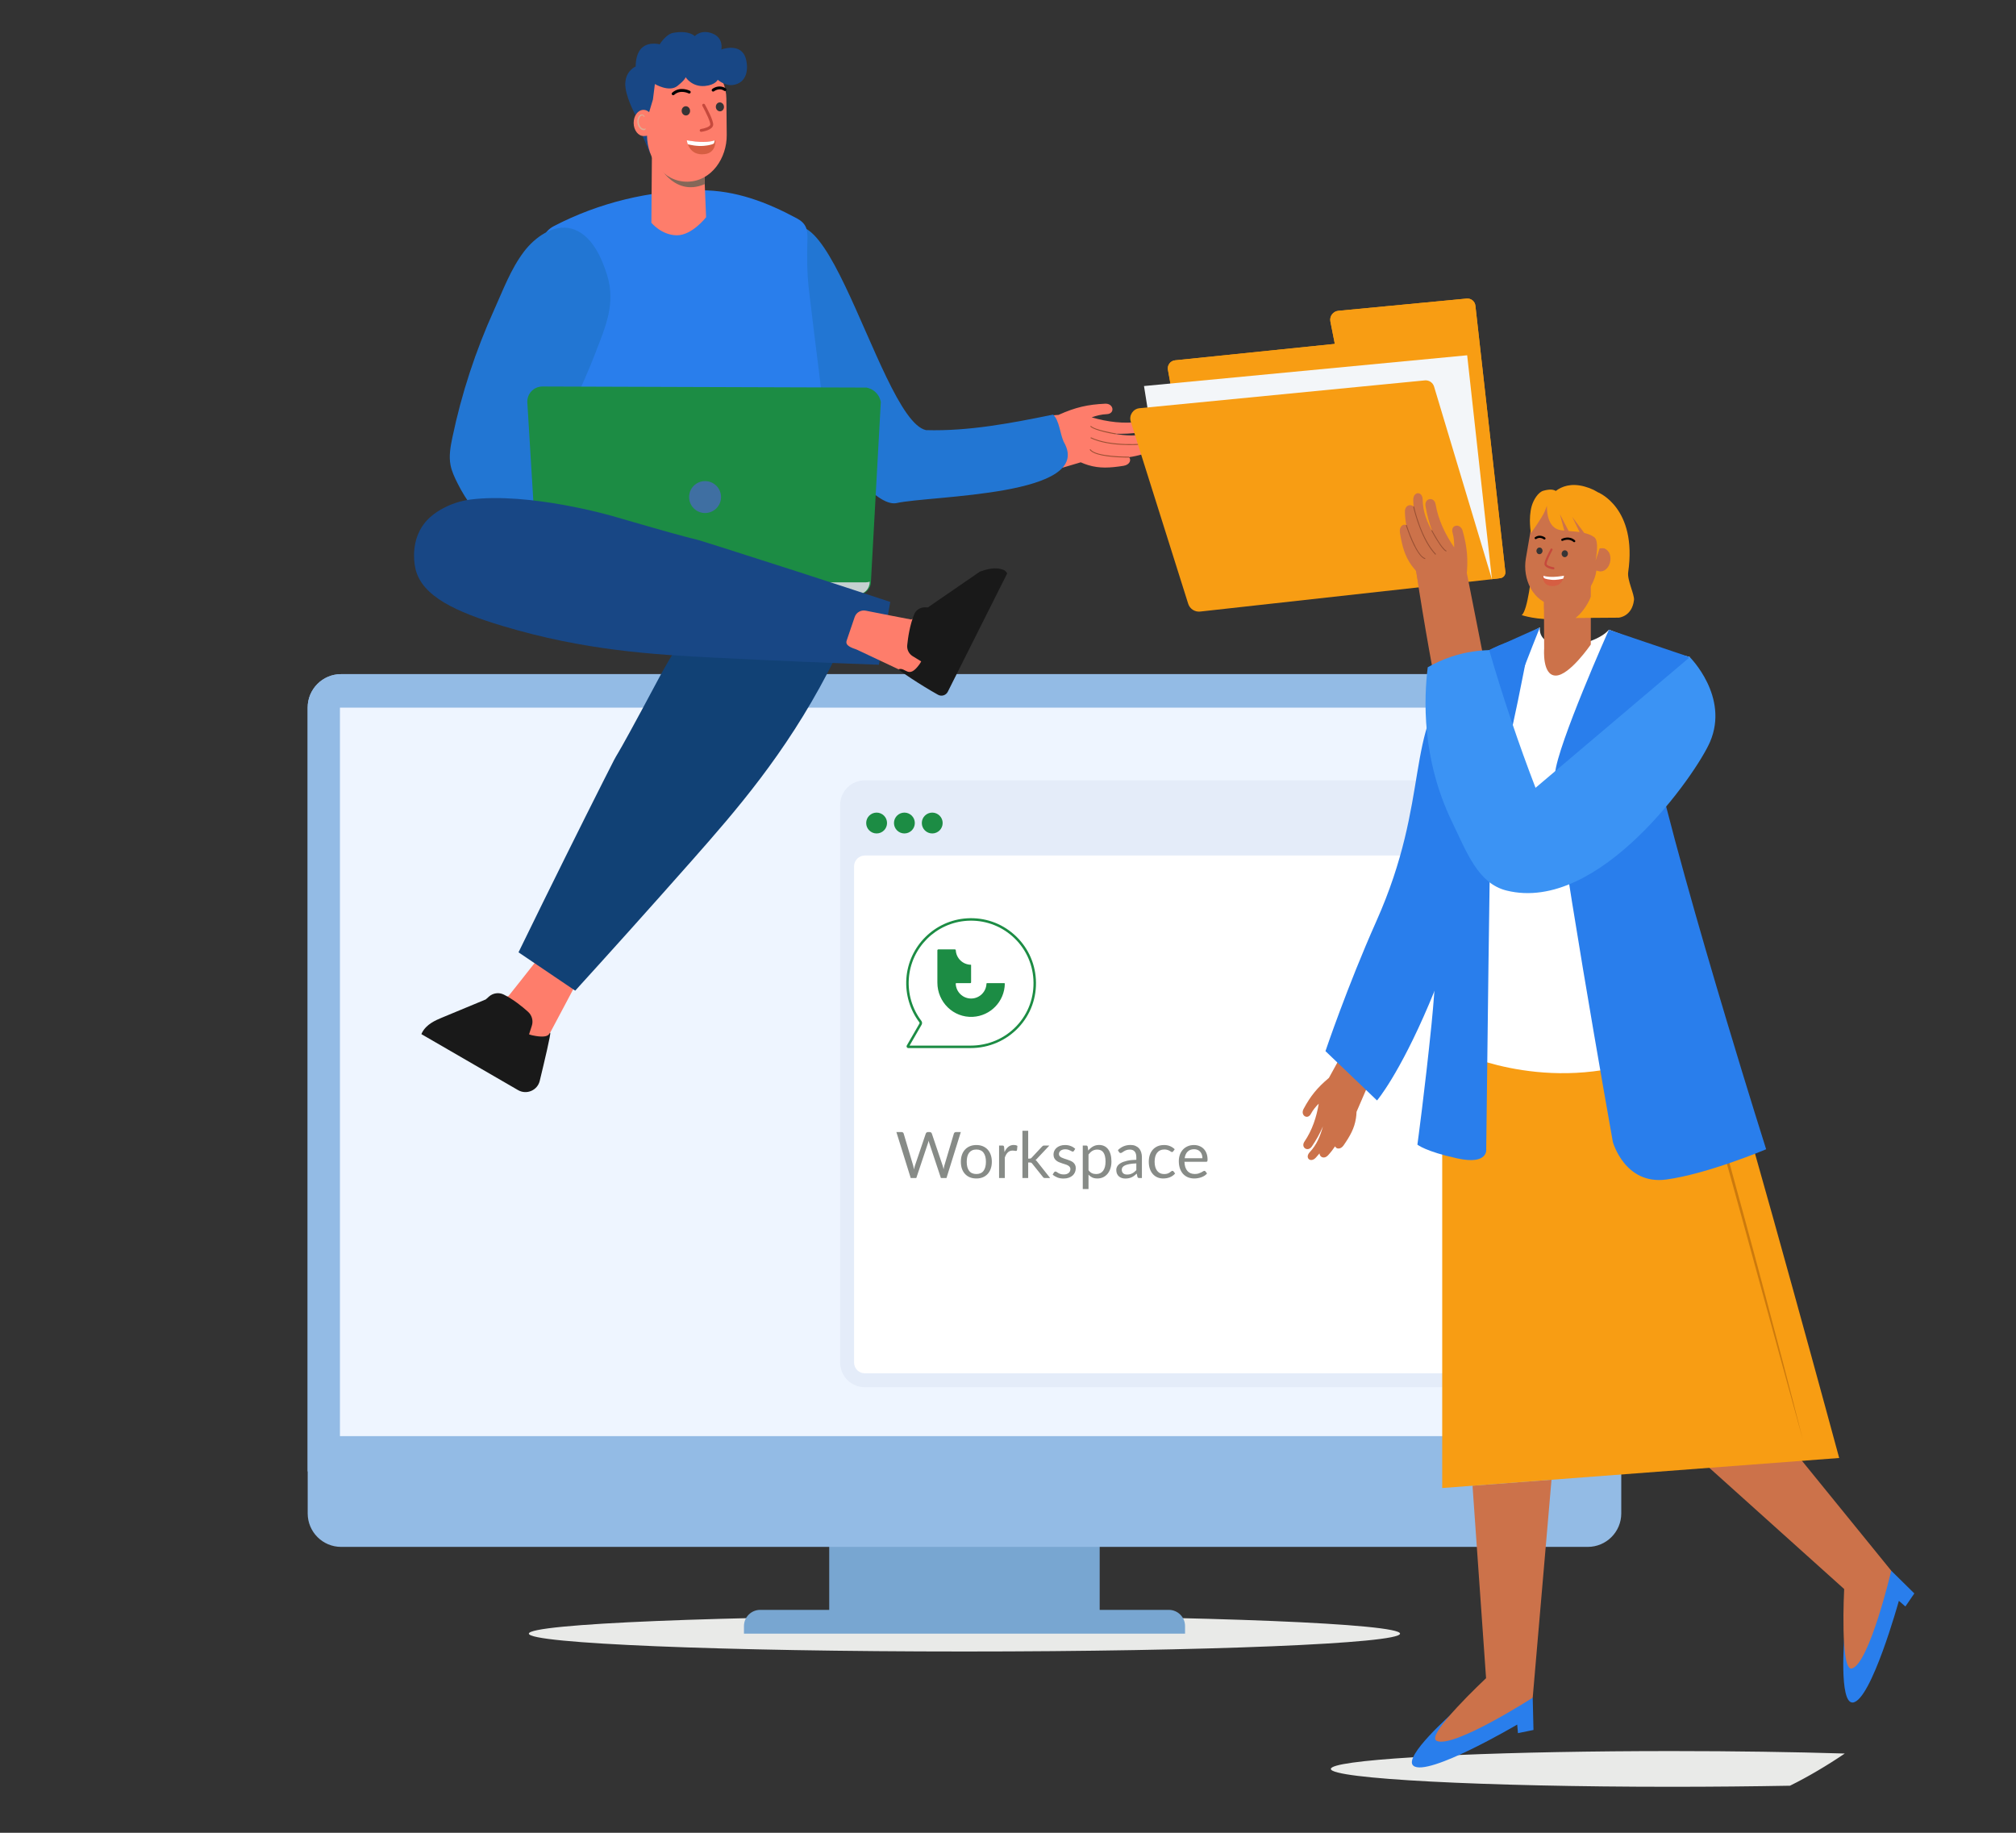<svg width="220" height="200" viewBox="0 0 220 200" fill="none" xmlns="http://www.w3.org/2000/svg">
<rect x="0" y="0" width="220" height="200" fill="#333333" stroke="none"/>
<g clip-path="url(#clip0_1942_53999)">
<path d="M105.247 180.218C131.5 180.218 152.783 179.345 152.783 178.268C152.783 177.192 131.5 176.319 105.247 176.319C78.994 176.319 57.711 177.192 57.711 178.268C57.711 179.345 78.994 180.218 105.247 180.218Z" fill="#E9EAE8"/>
<path d="M120.005 168.192H90.49V176.476H120.005V168.192Z" fill="#78A6D1"/>
<path d="M176.924 77.216V165.151C176.924 167.167 175.287 168.803 173.27 168.803H37.226C35.208 168.803 33.577 167.167 33.577 165.151V77.216C33.577 75.199 35.208 73.564 37.22 73.564H173.27C175.293 73.57 176.924 75.199 176.924 77.216Z" fill="#93BBE5"/>
<path d="M176.924 77.216V160.564H33.571V77.216C33.571 75.199 35.202 73.564 37.215 73.564H173.269C175.293 73.57 176.924 75.199 176.924 77.216Z" fill="#93BBE5"/>
<path d="M173.398 77.221H37.097V156.716H173.398V77.221Z" fill="#EEF5FF"/>
<path d="M129.315 178.269H81.186V177.445C81.186 176.471 81.976 175.675 82.957 175.675H127.55C128.525 175.675 129.321 176.465 129.321 177.445V178.269H129.315Z" fill="#78A6D1"/>
<path d="M117.936 50.449C118.216 50.572 118.48 50.673 118.743 50.752C119.993 51.132 121.125 51.065 122.616 50.83C123.3 50.718 123.485 50.169 123.204 49.889C123.692 49.822 124.18 49.715 124.673 49.57C125.379 49.357 125.368 48.679 124.931 48.455C125.166 48.399 125.407 48.337 125.648 48.259C126.601 47.957 126.31 46.932 125.346 47.24C124.056 47.649 122.823 47.553 121.573 47.324C122.56 47.368 123.558 47.312 124.555 47.161C125.48 47.021 125.312 45.873 124.387 46.013C122.644 46.276 120.845 46.041 119.13 45.543C119.662 45.352 120.206 45.218 120.778 45.195C121.708 45.156 121.545 44.014 120.609 44.053C118.67 44.142 117.347 44.456 115.565 45.251C115.554 45.257 115.543 45.268 115.526 45.274L114.489 45.347C115.049 47.228 115.503 49.138 115.879 51.059C117.162 50.684 117.936 50.449 117.936 50.449Z" fill="#FE7D6B"/>
<path d="M121.742 47.396L121.758 47.295C121.736 47.29 119.438 46.909 119.046 46.472L118.973 46.539C119.118 46.696 119.483 46.847 119.897 46.976C120.688 47.223 121.68 47.391 121.742 47.396Z" fill="#995033"/>
<path d="M124.931 48.5L124.92 48.399C124.881 48.404 121.237 48.774 119.046 47.721L119.001 47.811C119.259 47.934 119.533 48.035 119.819 48.124C122.016 48.797 124.897 48.5 124.931 48.5Z" fill="#995033"/>
<path d="M123.205 49.934V49.833C123.165 49.833 119.511 49.861 118.995 49.015L118.911 49.066C119.046 49.284 119.354 49.446 119.757 49.57C121.002 49.95 123.092 49.934 123.205 49.934Z" fill="#995033"/>
<path d="M46.596 112.989C46.596 112.989 47.717 111.908 48.435 111.606L55.508 108.671C55.508 108.671 57.991 105.557 58.72 104.61C59.062 104.168 59.661 104.039 60.138 104.302L62.559 105.652C63.092 105.949 63.277 106.632 62.968 107.175L58.944 114.748C57.655 115.896 56.394 116.82 54.987 117.817L46.596 112.989Z" fill="#FE7D6B"/>
<path d="M48.221 111.051L53.008 109.063L53.361 108.749C53.804 108.357 54.443 108.268 54.975 108.531C56.018 109.052 56.999 109.847 57.621 110.407C58.052 110.794 58.215 111.393 58.035 111.942L57.733 112.872C57.856 112.916 57.985 112.956 58.114 112.984C60.149 113.415 59.891 112.62 60.042 112.709C60.137 112.765 59.42 115.807 58.899 117.952C58.647 118.988 57.464 119.492 56.539 118.96L45.985 112.849C46.007 112.799 46.03 112.748 46.052 112.698C46.534 111.757 47.549 111.331 48.221 111.051Z" fill="#191919"/>
<path d="M101.054 46.937C95.634 45.761 88.712 11.606 83.572 30.274C81.375 34.665 93.448 55.641 97.792 54.907C101.53 54.05 119.589 54.179 116.075 48.203C115.672 47.301 115.593 45.845 114.92 45.245C110.369 46.175 105.711 47.071 101.054 46.937Z" fill="#2276D3"/>
<path d="M86.957 23.827C83.689 22.069 80.282 20.758 76.47 20.764C70.91 20.769 65.356 22.113 60.423 24.684C58.304 25.788 58.501 29.395 58.478 31.422C58.445 34.184 58.904 36.967 60.098 39.477C61.331 42.07 63.287 44.254 64.773 46.713C65.731 48.298 66.953 50.32 66.919 52.224C66.891 53.871 67.071 55.394 67.3 57.035C67.435 58.016 67.401 59.774 68.214 60.486C68.623 60.844 69.161 61.001 69.688 61.119C72.345 61.718 75.108 61.595 77.821 61.371C82.865 60.951 88.19 60.049 92.001 56.722C90.427 51.407 90.068 45.957 89.362 40.479C88.986 37.544 88.633 34.604 88.28 31.663C88.056 29.787 88.061 28.006 88.112 26.113C88.151 24.981 87.944 24.36 86.957 23.827Z" fill="#297EEC"/>
<path d="M58.815 61.113C54.992 59.209 51.842 56.582 49.931 52.74C49.612 52.101 49.298 51.446 49.163 50.746C48.973 49.755 49.158 48.735 49.365 47.749C50.363 42.961 51.898 38.284 53.916 33.825C54.897 31.663 55.721 29.39 57.167 27.474C58.31 25.956 60.379 24.388 62.397 24.959C64.526 25.564 65.636 28.045 66.242 29.983C67.222 33.142 66.079 35.635 64.958 38.558C63.517 42.311 61.645 45.884 60.138 49.609C63.529 52.045 66.976 54.398 70.479 56.666C71.297 57.193 72.216 57.663 72.984 58.268C73.898 58.985 73.528 59.164 72.973 60.032C72.687 60.48 70.597 65.336 70.535 65.32C66.516 64.351 62.52 62.956 58.815 61.113Z" fill="#2276D3"/>
<path d="M86.52 58.044C86.234 57.601 85.903 57.293 85.64 57.086C84.311 57.45 83.258 57.478 82.529 57.433C81.885 57.388 81.173 57.299 80.366 57.652C80.007 57.809 79.727 58.105 79.441 58.38C78.578 59.22 77.591 59.937 76.521 60.502C76.706 61.079 77.406 61.427 77.978 61.231C78.14 61.175 78.292 61.079 78.432 60.984C79.121 60.531 79.783 60.032 80.41 59.489C80.506 59.405 80.685 59.337 80.73 59.455C80.231 59.987 79.693 60.48 79.121 60.928C78.729 61.236 78.32 61.528 77.933 61.847C77.457 62.25 77.025 62.704 76.616 63.174C76.442 63.376 76.263 63.589 76.195 63.846C76.128 64.104 76.207 64.418 76.442 64.546C76.745 64.714 77.109 64.502 77.378 64.289C78.522 63.381 79.491 62.216 80.831 61.628C79.317 62.67 77.843 63.762 76.409 64.91C76.33 64.972 76.252 65.039 76.212 65.129C76.128 65.331 76.28 65.555 76.431 65.711C76.504 65.784 76.582 65.863 76.683 65.891C76.851 65.936 77.014 65.835 77.154 65.739C78.65 64.72 80.153 63.701 81.649 62.681C81.363 63.348 80.775 63.841 80.147 64.21C79.519 64.574 78.835 64.838 78.202 65.196C78.062 65.275 77.911 65.375 77.866 65.527C77.799 65.751 77.978 65.969 78.14 66.143C78.202 66.204 78.269 66.272 78.353 66.305C78.488 66.356 78.639 66.299 78.774 66.243C79.973 65.734 81.094 65.045 82.092 64.205C82.338 63.998 82.636 63.762 82.95 63.824C82.226 64.832 81.201 65.577 80.237 66.372C80.119 66.473 79.984 66.608 80.029 66.759C80.085 66.955 80.371 66.949 80.567 66.882C82.417 66.277 83.779 64.742 85.046 63.269C85.382 62.877 85.718 62.491 85.982 62.048C86.312 61.499 86.733 61.023 86.845 60.861C86.98 60.676 87.086 60.519 87.164 60.407C87.187 59.965 87.142 58.99 86.52 58.044Z" fill="#E5A589"/>
<path d="M62.772 108.105C66.37 104.151 70.692 99.351 75.557 93.845C80.299 88.474 85.668 82.313 90.326 73.39C92.938 68.383 94.401 64.272 92.657 61.5C92.063 60.553 90.511 58.834 88.263 58.514C86.655 58.285 85.203 58.845 84.654 59.057C84.457 59.136 83.415 59.545 82.35 60.385C76.857 64.72 72.104 73.626 72.104 73.626C65.412 86.166 68.545 79.859 65.799 85.32C63.433 90.014 60.283 96.332 56.584 103.921C58.647 105.31 60.709 106.71 62.772 108.105Z" fill="#114175"/>
<path d="M93.683 64.866H60.087C59.342 64.866 58.742 64.261 58.742 63.522C58.344 56.969 57.94 50.416 57.542 43.857C57.542 43.745 57.542 43.14 58.025 42.658C58.557 42.12 59.246 42.171 59.347 42.177C71.084 42.216 82.821 42.255 94.558 42.294C94.737 42.328 95.146 42.429 95.522 42.776C95.97 43.185 96.088 43.683 96.121 43.857C95.763 50.41 95.398 56.963 95.04 63.522C95.028 64.267 94.423 64.866 93.683 64.866Z" fill="#1C8C44"/>
<path d="M94.451 63.55H59.084C58.922 63.55 58.765 63.522 58.613 63.471C58.613 63.488 58.613 63.51 58.619 63.527C58.619 64.272 59.224 64.871 59.964 64.871H93.56C94.306 64.871 94.905 64.266 94.905 63.527C94.905 63.51 94.905 63.494 94.911 63.477C94.765 63.516 94.614 63.55 94.451 63.55Z" fill="#C6D1D1"/>
<path d="M76.948 55.983C77.91 55.98 78.688 55.198 78.685 54.236C78.682 53.274 77.899 52.496 76.936 52.5C75.973 52.503 75.195 53.285 75.199 54.247C75.202 55.209 75.985 55.987 76.948 55.983Z" fill="#3F6FA2"/>
<path d="M95.914 72.539C90.931 72.36 84.911 72.114 78.073 71.772C71.398 71.436 63.792 71.004 54.802 68.294C49.763 66.776 46.058 65.073 45.346 62.105C45.099 61.091 44.965 58.94 46.215 57.237C47.106 56.016 48.429 55.417 48.928 55.187C49.107 55.103 50.06 54.678 51.31 54.515C57.778 53.681 66.819 56.308 66.819 56.308C79.547 60.01 73.298 57.993 78.735 59.719C83.409 61.203 89.676 63.214 97.153 65.684C96.738 67.974 96.329 70.26 95.914 72.539Z" fill="#184785"/>
<path d="M70.91 16.675L69.935 14.384L70.613 14.799C70.613 14.799 70.927 15.695 71.05 16.277C71.168 16.854 70.91 16.675 70.91 16.675Z" fill="#184785"/>
<path d="M71.162 14.06C71.162 14.317 71.084 24.309 71.084 24.309C71.084 24.309 72.188 25.665 73.858 25.676C75.529 25.687 77.053 23.704 77.053 23.704L76.818 17.907L71.162 14.06Z" fill="#FE7D6B"/>
<path d="M76.907 20.092C73.343 21.626 71.555 17.465 71.521 17.409C72.653 17.969 76.588 19.207 76.874 19.246L76.907 20.092Z" fill="#856758"/>
<path d="M75.007 19.828C72.362 19.851 70.635 17.302 70.607 14.799L70.568 10.828C70.546 8.324 72.474 6.274 74.873 6.252C77.277 6.229 79.239 8.24 79.267 10.749L79.306 14.72C79.334 17.224 77.653 19.8 75.007 19.828Z" fill="#FE7D6B"/>
<path d="M70.153 11.993C69.677 12.021 69.346 12.558 69.346 12.558C69.346 12.558 68.164 10.413 68.237 9.052C68.309 7.691 69.369 7.254 69.369 7.254C69.369 7.254 69.341 6.319 69.722 5.641C70.417 4.398 71.992 4.835 71.992 4.835C71.992 4.835 72.659 3.731 73.46 3.586C75.215 3.266 75.82 3.944 75.82 3.944C75.82 3.944 76.498 3.16 77.754 3.659C79.004 4.157 78.718 5.4 78.718 5.4C78.718 5.4 80.887 4.577 81.391 6.403C81.717 7.579 81.487 9.075 79.973 9.276C79.093 9.394 78.326 8.705 78.326 8.705C78.326 8.705 78.073 9.276 76.93 9.383C75.495 9.517 74.817 8.419 74.817 8.419C74.817 8.419 74.817 8.671 73.92 9.383C73.023 10.1 71.465 9.17 71.465 9.17L71.252 10.861L70.658 12.838L70.591 12.122C70.591 12.122 70.456 11.976 70.153 11.993Z" fill="#184785"/>
<path d="M69.15 13.427C69.156 14.216 69.649 14.849 70.243 14.844C71.353 14.833 71.319 14.194 71.308 13.404C71.302 12.615 70.809 11.982 70.215 11.987C69.615 11.993 69.139 12.637 69.15 13.427Z" fill="#FE7D6B"/>
<path d="M69.582 12.995C69.627 12.805 69.733 12.581 69.929 12.508C70.097 12.441 70.333 12.547 70.338 12.743C70.338 12.782 70.277 12.794 70.271 12.754C70.254 12.659 70.17 12.603 70.081 12.603C69.985 12.603 69.896 12.676 69.845 12.749C69.728 12.911 69.688 13.13 69.705 13.326C69.722 13.522 69.795 13.729 69.929 13.88C69.991 13.947 70.069 14.009 70.159 14.037C70.237 14.059 70.344 14.065 70.417 14.031C70.445 14.015 70.49 14.048 70.467 14.082C70.417 14.155 70.35 14.205 70.26 14.211C70.165 14.211 70.069 14.177 69.985 14.127C69.806 14.02 69.683 13.83 69.615 13.634C69.543 13.421 69.531 13.203 69.582 12.995Z" fill="#DEAC93"/>
<path d="M104.972 72.153C103.402 73.368 101.889 74.376 100.863 74.359L93.493 70.887C92.921 70.68 92.204 70.461 92.394 69.901L93.269 67.33C93.442 66.826 93.958 66.535 94.485 66.641C95.623 66.876 99.412 67.599 99.412 67.599C101.738 66.809 104.064 66.019 106.39 65.23C107.102 64.989 107.836 64.72 108.542 65.017C108.57 65.028 104.972 72.153 104.972 72.153Z" fill="#FE7D6B"/>
<path d="M100.325 72.506C100.404 72.399 100.465 72.293 100.527 72.175L99.597 71.604C99.187 71.352 98.958 70.892 99.002 70.411C99.087 69.565 99.288 68.198 99.759 67.045C99.95 66.569 100.421 66.266 100.931 66.272L101.267 66.277L106.939 62.373C107.606 62.149 108.604 61.808 109.557 62.205C109.691 62.261 109.809 62.39 109.91 62.575L103.43 75.485C103.234 75.877 102.752 76.029 102.365 75.816C100.471 74.763 97.938 73.071 98.072 73.026C98.857 72.786 99.137 74.147 100.325 72.506Z" fill="#191919"/>
<path d="M76.515 14.384C76.521 14.384 76.532 14.384 76.538 14.384C76.745 14.356 77.765 14.182 77.827 13.633C77.877 13.152 77.087 11.69 76.924 11.404C76.879 11.326 76.784 11.298 76.711 11.343C76.633 11.387 76.605 11.483 76.65 11.556C76.997 12.188 77.541 13.303 77.513 13.6C77.49 13.829 76.891 14.02 76.493 14.076C76.409 14.087 76.347 14.166 76.358 14.255C76.37 14.328 76.437 14.384 76.515 14.384Z" fill="#C6493C"/>
<path d="M79.004 11.629C79.026 11.897 78.841 12.133 78.6 12.149C78.359 12.166 78.141 11.964 78.118 11.696C78.096 11.427 78.281 11.192 78.522 11.175C78.768 11.158 78.981 11.36 79.004 11.629Z" fill="#363435"/>
<path d="M73.46 10.391C73.5 10.391 73.533 10.38 73.567 10.352C74.251 9.735 75.131 10.184 75.142 10.189C75.22 10.228 75.316 10.2 75.355 10.122C75.394 10.043 75.366 9.948 75.288 9.909C75.243 9.887 74.2 9.36 73.354 10.116C73.287 10.172 73.281 10.273 73.343 10.34C73.376 10.368 73.416 10.391 73.46 10.391Z" fill="black"/>
<path d="M77.827 9.993C77.86 9.993 77.894 9.982 77.922 9.959C77.945 9.943 78.488 9.528 79.026 9.909C79.099 9.959 79.194 9.943 79.245 9.87C79.295 9.797 79.278 9.702 79.206 9.651C78.617 9.237 77.978 9.511 77.726 9.713C77.659 9.769 77.647 9.864 77.698 9.937C77.731 9.971 77.776 9.993 77.827 9.993Z" fill="black"/>
<path d="M74.957 15.314C77.143 15.723 78.073 15.291 78.073 15.291C78.073 15.291 78.202 16.647 76.936 16.815C75.131 17.056 74.957 15.314 74.957 15.314Z" fill="#D65E42"/>
<path d="M77.995 15.32C77.995 15.32 77.95 15.572 77.927 15.622C77.905 15.673 77.703 15.829 76.818 15.914C76.072 15.986 75.282 15.802 75.058 15.74C74.968 15.499 74.951 15.309 74.951 15.309C75.08 15.331 75.203 15.353 75.321 15.37C76.913 15.622 77.754 15.404 77.995 15.32Z" fill="white"/>
<path d="M74.886 12.6C75.139 12.58 75.327 12.339 75.306 12.062C75.284 11.784 75.062 11.575 74.809 11.594C74.556 11.614 74.368 11.854 74.389 12.132C74.411 12.41 74.633 12.619 74.886 12.6Z" fill="#363435"/>
<path d="M169.3 87.846V148.684C169.3 150.174 168.095 151.378 166.604 151.378H94.379C92.888 151.378 91.683 150.168 91.683 148.684V87.846C91.683 86.356 92.888 85.152 94.379 85.152H166.604C168.095 85.158 169.3 86.362 169.3 87.846Z" fill="#E4ECF9"/>
<path d="M94.379 149.86C93.728 149.86 93.202 149.334 93.202 148.684V94.534C93.202 93.884 93.728 93.358 94.379 93.358H166.604C167.249 93.358 167.776 93.884 167.776 94.534V148.684C167.776 149.334 167.249 149.86 166.604 149.86H94.379Z" fill="white"/>
<path d="M95.662 90.949C96.291 90.949 96.8 90.44 96.8 89.812C96.8 89.184 96.291 88.675 95.662 88.675C95.034 88.675 94.524 89.184 94.524 89.812C94.524 90.44 95.034 90.949 95.662 90.949Z" fill="#1C8C44"/>
<path d="M98.694 90.949C99.323 90.949 99.832 90.44 99.832 89.812C99.832 89.184 99.323 88.675 98.694 88.675C98.066 88.675 97.557 89.184 97.557 89.812C97.557 90.44 98.066 90.949 98.694 90.949Z" fill="#1C8C44"/>
<path d="M101.733 90.949C102.361 90.949 102.87 90.44 102.87 89.812C102.87 89.184 102.361 88.675 101.733 88.675C101.104 88.675 100.595 89.184 100.595 89.812C100.595 90.44 101.104 90.949 101.733 90.949Z" fill="#1C8C44"/>
<path d="M201.315 191.352C200.357 192.002 199.376 192.623 198.367 193.217C197.364 193.811 196.355 194.36 195.335 194.864C191.31 194.936 186.961 194.981 182.426 194.981C161.884 194.981 145.232 194.108 145.232 193.032C145.232 192.545 148.617 192.102 154.211 191.761C155.724 191.671 157.4 191.587 159.222 191.509C165.578 191.24 173.649 191.083 182.426 191.083C189.321 191.083 195.783 191.184 201.315 191.352Z" fill="#E9EAE8"/>
<path d="M127.997 43.352L127.453 40.356C127.364 39.846 127.722 39.37 128.232 39.319L145.664 37.527L145.182 35.085C145.07 34.514 145.473 33.971 146.056 33.915L160.052 32.582C160.528 32.537 160.954 32.878 161.005 33.355L164.272 62.39C164.311 62.737 164.065 63.051 163.717 63.09L162.798 63.202L127.997 43.352Z" fill="#F89D13"/>
<path d="M127.997 43.352L127.453 40.356C127.364 39.846 127.722 39.37 128.232 39.319L145.664 37.527L145.182 35.085C145.07 34.514 145.473 33.971 146.056 33.915L160.052 32.582C160.528 32.537 160.954 32.878 161.005 33.355L164.272 62.39C164.311 62.737 164.065 63.051 163.717 63.09L162.798 63.202L127.997 43.352Z" fill="#F89D13"/>
<path d="M125.71 47.581L124.841 42.126L160.108 38.77L162.809 63.202L125.71 47.581Z" fill="#F3F6F9"/>
<path d="M129.662 65.879L123.395 46.002C123.182 45.318 123.647 44.612 124.359 44.545L155.484 41.51C155.943 41.465 156.369 41.75 156.498 42.193L162.809 63.208L130.968 66.736C130.385 66.798 129.835 66.439 129.662 65.879Z" fill="#F89D13"/>
<path d="M148.035 121.329C148.023 121.581 148.007 121.822 147.967 122.046C147.799 123.127 147.34 123.95 146.622 124.986C146.292 125.462 145.81 125.401 145.697 125.087C145.468 125.429 145.215 125.759 144.924 126.073C144.509 126.526 144.005 126.269 143.994 125.86C143.865 126.017 143.73 126.174 143.59 126.33C143.018 126.941 142.351 126.347 142.929 125.731C143.702 124.908 144.083 123.944 144.363 122.925C144.038 123.681 143.635 124.415 143.158 125.109C142.716 125.754 141.914 125.21 142.357 124.566C143.186 123.351 143.668 121.911 143.909 120.438C143.573 120.769 143.276 121.133 143.052 121.553C142.682 122.236 141.88 121.704 142.256 121.01C143.024 119.581 143.747 118.702 144.991 117.649C145.002 117.643 145.008 117.638 145.019 117.627C146.432 115.056 147.85 112.479 149.262 109.908C153.303 102.935 154.508 101.77 154.862 101.938C155.22 102.106 155.097 103.809 152.216 111.639C150.82 114.871 149.43 118.097 148.035 121.329Z" fill="#CC724A"/>
<path d="M201.271 178.576C201.271 178.576 200.66 185.908 202.19 185.785C204.191 185.622 207.218 174.689 207.218 174.689L207.93 175.305L208.905 173.883L206.388 171.401L201.271 178.576Z" fill="#297EEC"/>
<path d="M182.074 156.167L201.248 173.401C201.248 173.401 200.783 182.458 202.1 182.071C204.006 181.511 206.388 171.402 206.388 171.402L191.333 152.874L182.074 156.167Z" fill="#CC724A"/>
<path d="M158.589 186.866C158.589 186.866 153.051 191.716 154.239 192.685C155.798 193.956 165.567 188.193 165.567 188.193L165.651 189.128L167.344 188.781L167.26 185.252L158.589 186.866Z" fill="#297EEC"/>
<path d="M160.691 162.126L162.17 183.13C162.17 183.13 155.54 189.325 156.756 189.957C158.516 190.876 167.26 185.258 167.26 185.258L169.311 161.477L160.691 162.126Z" fill="#CC724A"/>
<path d="M172.725 113.146C167.691 113.566 162.86 113.79 157.894 112.664C157.726 112.625 157.558 112.58 157.384 112.541V162.378L200.705 159.102C200.705 159.102 191.501 125.121 187.572 112.351C182.634 112.793 177.601 112.743 172.725 113.146Z" fill="#F89D13"/>
<path d="M179.653 112.782L179.894 114.809L175.09 115.375L170.331 115.958L170.034 113.342C169.939 113.348 169.844 113.353 169.749 113.359L170.079 116.126C170.09 116.199 170.158 116.255 170.231 116.243L175.124 115.622L180.011 114.978C180.062 114.972 180.095 114.922 180.09 114.871L179.809 112.765C179.759 112.776 179.709 112.776 179.653 112.782Z" fill="#CC7A0D"/>
<path d="M192.566 141.056C191.86 138.378 191.131 135.707 190.408 133.035C189.679 130.363 188.951 127.692 188.217 125.026L187.09 121.026L185.941 117.033C185.549 115.706 185.167 114.373 184.753 113.051C184.702 112.883 184.646 112.72 184.596 112.552C184.512 112.558 184.422 112.563 184.338 112.569L184.506 113.124C184.915 114.445 185.291 115.778 185.677 117.106L186.81 121.099L187.925 125.098C188.671 127.764 189.41 130.431 190.145 133.102L192.342 141.112L194.539 149.121L196.747 157.125C196.069 154.442 195.374 151.765 194.679 149.082L192.566 141.056Z" fill="#CC7A0D"/>
<path d="M160.747 96.181C160.797 106.358 158.763 114.625 158.763 114.625C158.763 114.625 167.927 119.279 178.823 115.851C178.952 115.812 186.614 113.645 186.614 113.645C186.434 113.23 185.409 102.521 185.235 102.146C182.937 97.211 182.309 95.139 182.034 93.621C181.53 90.787 181.519 87.858 181.771 85.091C182.438 77.776 184.411 71.699 184.411 71.699C181.446 71.027 178.666 69.873 175.577 68.714C174.866 69.599 172.697 70.489 170.808 70.444C168.639 70.394 167.938 69.47 168.044 68.456C165.735 69.744 163.891 70.954 163.891 70.954C161.924 74.365 157.939 77.681 157.653 82.912C157.574 84.206 160.747 95.895 160.747 96.181Z" fill="white"/>
<path d="M179.159 97.318C180.095 98.64 181.889 106.683 186.35 107.696C184.052 101.967 182.304 99.452 182.034 97.688C181.53 94.4 181.519 90.994 181.771 87.785C180.28 85.169 179.165 83.377 179.165 83.377C179.047 82.951 176.788 75.978 176.065 82.212C175.337 88.44 178.111 95.839 179.159 97.318Z" fill="#5F9AA8"/>
<path d="M167.013 69.442C162.882 70.159 160.41 72.097 158.947 73.643C153.174 79.737 156.212 87.04 150.192 100.538C147.003 107.696 144.644 114.703 144.644 114.703L150.271 120.086C150.277 120.086 159.799 108.968 167.013 69.442Z" fill="#297EEC"/>
<path d="M168.045 68.461C168.045 68.461 162.938 81.075 162.787 83.623C162.636 86.177 162.187 125.362 162.187 125.362C162.187 125.362 162.484 127.165 159.032 126.409C155.579 125.658 154.677 124.908 154.677 124.908C154.677 124.908 155.501 118.864 156.218 111.774C157.177 102.23 156.538 98.292 157.081 92.333C157.547 87.197 158.819 79.826 162.512 70.943C164.351 70.114 166.201 69.29 168.045 68.461Z" fill="#297EEC"/>
<path d="M176.004 124.611C176.004 124.611 177.304 129.316 181.816 128.716C186.322 128.117 192.734 125.412 192.734 125.412C192.734 125.412 190.806 119.329 188.413 111.342C185.515 101.669 181.923 89.202 180.23 81.338C179.753 79.131 179.428 77.294 179.311 75.972L175.572 68.725C175.572 68.725 169.995 81.232 169.698 84.379C169.395 87.527 176.004 124.611 176.004 124.611Z" fill="#297EEC"/>
<path d="M179.03 79.764L184.405 71.71L175.572 68.719L175.527 70.103L179.03 79.764Z" fill="#297EEC"/>
<path d="M154.537 62.317C154.755 63.746 154.979 65.185 155.22 66.63C156.184 72.478 157.277 78.146 158.477 83.623C160.226 82.761 161.974 81.893 163.723 81.03C162.507 74.88 161.291 68.731 160.08 62.575C158.23 62.491 156.381 62.401 154.537 62.317Z" fill="#CC724A"/>
<path d="M173.952 66.047C174.998 66.047 175.847 64.859 175.847 63.393C175.847 61.926 174.998 60.738 173.952 60.738C172.906 60.738 172.058 61.926 172.058 63.393C172.058 64.859 172.906 66.047 173.952 66.047Z" fill="#F89D13"/>
<path d="M167.148 62.491C167.148 62.491 166.727 66.658 166.055 67.123C166.055 67.123 167.781 67.711 170.057 67.543C172.332 67.375 168.33 61.987 168.33 61.987L167.148 62.491Z" fill="#F89D13"/>
<path d="M173.599 61.113C173.599 61.349 173.599 70.332 173.599 70.332C173.599 70.332 171.278 73.721 169.776 73.721C168.274 73.721 168.509 70.786 168.509 70.786L168.481 64.535L173.599 61.113Z" fill="#CC724A"/>
<path d="M173.117 64.082C173.083 64.132 171.721 67.946 168.498 66.49L168.493 65.689C168.554 65.711 172.069 64.591 173.117 64.082Z" fill="#CC724A"/>
<path d="M169.597 66.081C171.94 66.484 173.846 64.468 174.227 62.25L174.832 58.727C175.213 56.504 173.795 54.409 171.665 54.045C169.535 53.681 167.501 55.182 167.12 57.405L166.514 60.928C166.127 63.146 167.254 65.678 169.597 66.081Z" fill="#CC724A"/>
<path d="M174.395 53.731C174.395 53.731 178.694 55.411 177.679 62.446C177.556 63.297 178.38 64.888 178.313 65.476C178.094 67.308 176.637 67.403 176.637 67.403L171.929 67.436C171.929 67.436 174.059 65.969 174.227 62.25L174.933 58.027L174.395 53.731Z" fill="#F89D13"/>
<path d="M175.723 61.242C175.606 61.942 175.079 62.435 174.546 62.345C173.565 62.177 173.689 61.611 173.807 60.911C173.924 60.211 174.451 59.718 174.984 59.808C175.51 59.898 175.841 60.542 175.723 61.242Z" fill="#CC724A"/>
<path d="M175.398 60.794C175.387 60.62 175.325 60.402 175.163 60.306C175.022 60.222 174.798 60.284 174.765 60.452C174.759 60.486 174.809 60.502 174.821 60.469C174.849 60.39 174.927 60.351 175.011 60.362C175.095 60.379 175.163 60.452 175.202 60.525C175.28 60.687 175.286 60.883 175.241 61.057C175.202 61.231 175.101 61.404 174.961 61.516C174.894 61.567 174.815 61.606 174.731 61.623C174.658 61.634 174.563 61.623 174.507 61.578C174.484 61.561 174.44 61.583 174.456 61.617C174.49 61.69 174.546 61.746 174.624 61.757C174.709 61.774 174.798 61.757 174.877 61.723C175.056 61.651 175.185 61.499 175.275 61.337C175.37 61.18 175.409 60.984 175.398 60.794Z" fill="#CC724A"/>
<path d="M172.904 53.087C171.441 52.689 170.426 53.081 169.776 53.574C169.558 53.428 169.16 53.344 168.42 53.552C167.848 53.714 167.338 54.554 167.147 55.232C166.772 56.559 167.063 58.184 167.063 58.184C167.063 58.184 168.319 56.453 168.582 55.781C168.672 55.557 168.745 55.367 168.807 55.198C168.801 56.033 168.963 57.629 170.309 57.853C170.438 57.876 170.566 57.892 170.707 57.904L170.225 56.106L171.183 57.949C171.57 57.977 171.973 58.005 172.371 58.06L171.57 56.403L172.887 58.161C173.279 58.251 173.649 58.391 173.969 58.615C174.557 59.024 174.148 61.035 174.114 61.208L174.557 59.858L174.563 59.847L174.58 59.853C174.709 59.802 174.849 59.786 174.983 59.814C175.213 59.853 175.409 59.998 175.544 60.211L175.549 60.217C175.549 60.217 176.239 59.024 176.312 57.663C176.384 56.296 175.863 53.882 172.904 53.087Z" fill="#F89D13"/>
<path d="M154.536 62.317C154.536 62.317 154.166 61.881 154.015 61.668C153.286 60.632 153.006 59.573 152.771 58.128C152.664 57.467 153.118 57.125 153.46 57.299C153.376 56.828 153.32 56.347 153.314 55.854C153.298 55.143 153.925 54.947 154.262 55.283C154.239 55.047 154.228 54.812 154.222 54.566C154.211 53.597 155.242 53.557 155.254 54.532C155.27 55.837 155.724 56.952 156.319 58.027C155.977 57.131 155.724 56.201 155.562 55.232C155.411 54.336 156.52 54.151 156.666 55.042C156.952 56.722 157.709 58.313 158.69 59.735C158.701 59.192 158.661 58.649 158.51 58.117C158.269 57.249 159.368 57.053 159.614 57.926C160.119 59.735 160.231 61.052 160.035 62.934C160.035 62.95 160.029 62.962 160.024 62.973C159.698 63.925 159.368 64.877 159.043 65.829C160.147 67.084 160.461 68.848 159.844 70.372C158.959 72.573 156.644 73.015 156.509 73.038C155.859 69.464 154.536 62.317 154.536 62.317Z" fill="#CC724A"/>
<path d="M156.19 57.892L156.274 57.848C156.285 57.87 157.333 59.864 157.855 60.099L157.815 60.189C157.625 60.105 157.378 59.814 157.137 59.466C156.672 58.805 156.224 57.949 156.19 57.892Z" fill="#995033"/>
<path d="M154.217 55.294L154.312 55.272C154.318 55.305 155.08 58.772 156.711 60.469L156.638 60.536C156.448 60.34 156.268 60.116 156.1 59.881C154.822 58.061 154.222 55.322 154.217 55.294Z" fill="#995033"/>
<path d="M153.416 57.316L153.511 57.288C153.522 57.321 154.604 60.699 155.54 60.911L155.517 61.007C155.276 60.951 155.03 60.71 154.8 60.379C154.066 59.349 153.449 57.422 153.416 57.316Z" fill="#995033"/>
<path d="M184.405 71.71C184.405 71.71 188.732 76.006 186.613 80.952C185.151 84.368 174.552 99.715 164.395 97.178C161.296 96.405 160.068 93.016 158.477 89.728C155.097 82.755 155.399 76.135 155.803 72.819C156.498 72.416 157.378 71.99 158.432 71.643C160.029 71.117 161.458 70.971 162.512 70.943C163.235 73.43 164.037 76.006 164.928 78.644C165.785 81.193 166.671 83.635 167.568 85.97C173.178 81.215 178.789 76.465 184.405 71.71Z" fill="#3B93F4"/>
<path d="M169.519 62.133C169.513 62.133 169.507 62.133 169.502 62.133C169.35 62.11 168.588 61.981 168.543 61.572C168.504 61.214 169.093 60.127 169.21 59.915C169.244 59.859 169.311 59.836 169.367 59.87C169.423 59.903 169.446 59.971 169.412 60.027C169.154 60.497 168.751 61.326 168.773 61.544C168.79 61.712 169.233 61.852 169.53 61.897C169.592 61.908 169.636 61.965 169.631 62.032C169.625 62.088 169.575 62.133 169.519 62.133Z" fill="#C6493C"/>
<path d="M167.669 60.088C167.652 60.289 167.787 60.463 167.972 60.474C168.157 60.486 168.313 60.34 168.33 60.138C168.347 59.937 168.213 59.763 168.028 59.752C167.843 59.735 167.686 59.886 167.669 60.088Z" fill="#363435"/>
<path d="M171.789 59.164C171.761 59.164 171.732 59.153 171.71 59.136C171.2 58.682 170.55 59.013 170.539 59.013C170.483 59.041 170.41 59.018 170.382 58.962C170.354 58.906 170.376 58.834 170.432 58.806C170.466 58.789 171.239 58.397 171.867 58.962C171.917 59.007 171.917 59.08 171.878 59.13C171.85 59.153 171.817 59.164 171.789 59.164Z" fill="black"/>
<path d="M168.543 58.873C168.515 58.873 168.493 58.867 168.47 58.85C168.454 58.839 168.05 58.531 167.652 58.811C167.602 58.85 167.523 58.833 167.489 58.783C167.45 58.733 167.467 58.654 167.517 58.621C167.955 58.312 168.425 58.514 168.616 58.665C168.666 58.705 168.678 58.777 168.633 58.828C168.61 58.856 168.577 58.873 168.543 58.873Z" fill="black"/>
<path d="M170.673 62.822C169.048 63.124 168.358 62.805 168.358 62.805C168.358 62.805 168.263 63.813 169.205 63.936C170.55 64.115 170.673 62.822 170.673 62.822Z" fill="#D65E42"/>
<path d="M168.414 62.827C168.414 62.827 168.448 63.017 168.465 63.051C168.481 63.09 168.633 63.202 169.288 63.269C169.843 63.325 170.426 63.185 170.594 63.141C170.662 62.961 170.673 62.821 170.673 62.821C170.578 62.838 170.488 62.855 170.398 62.866C169.221 63.051 168.599 62.889 168.414 62.827Z" fill="white"/>
<path d="M171.101 60.451C171.117 60.244 170.977 60.065 170.789 60.05C170.6 60.036 170.435 60.192 170.419 60.398C170.403 60.605 170.543 60.784 170.731 60.799C170.919 60.813 171.085 60.657 171.101 60.451Z" fill="#363435"/>
<g clip-path="url(#clip1_1942_53999)">
<path d="M109.592 107.283H107.709C107.677 107.283 107.651 107.309 107.65 107.342C107.619 108.242 106.88 108.963 105.973 108.963C105.066 108.963 104.327 108.242 104.296 107.342C104.295 107.31 104.321 107.283 104.353 107.283H105.89C105.936 107.283 105.973 107.246 105.973 107.2C105.973 107.2 105.973 105.534 105.972 105.302C105.972 105.287 105.961 105.276 105.946 105.276C105.066 105.262 104.351 104.569 104.302 103.697C104.299 103.643 104.253 103.601 104.199 103.601H102.4C102.341 103.601 102.293 103.649 102.293 103.708V105.28V107.221C102.293 109.355 104.038 111.072 106.167 110.961C108.089 110.861 109.621 109.285 109.652 107.344C109.653 107.311 109.625 107.283 109.592 107.283Z" fill="#1C8C44"/>
<path d="M105.908 114.37H99.124C99.055 114.37 98.992 114.333 98.958 114.274C98.924 114.215 98.924 114.142 98.958 114.083L100.337 111.693C100.361 111.652 100.358 111.601 100.329 111.564C99.297 110.203 98.793 108.509 98.908 106.793C99.146 103.258 101.991 100.428 105.525 100.211C107.426 100.094 109.254 100.722 110.671 101.982C112.091 103.243 112.933 104.978 113.042 106.869C113.156 108.843 112.48 110.714 111.139 112.136C110.48 112.835 109.698 113.384 108.815 113.769C107.901 114.168 106.923 114.37 105.908 114.37ZM99.26 114.1H105.908C107.847 114.1 109.636 113.336 110.943 111.951C112.232 110.584 112.882 108.784 112.772 106.884C112.667 105.066 111.858 103.396 110.492 102.184C109.129 100.973 107.371 100.368 105.542 100.48C102.142 100.689 99.406 103.411 99.177 106.811C99.066 108.462 99.551 110.092 100.544 111.4C100.638 111.524 100.649 111.692 100.57 111.828L99.26 114.1Z" fill="#1C8C44"/>
</g>
<path d="M104.851 123.536L103.287 128.551H102.678L101.407 124.726C101.396 124.688 101.384 124.649 101.372 124.607C101.363 124.565 101.353 124.52 101.341 124.474C101.329 124.52 101.318 124.565 101.306 124.607C101.294 124.649 101.283 124.688 101.271 124.726L99.993 128.551H99.384L97.82 123.536H98.383C98.444 123.536 98.494 123.551 98.534 123.581C98.576 123.612 98.603 123.65 98.614 123.697L99.65 127.183C99.667 127.246 99.682 127.313 99.696 127.386C99.712 127.458 99.727 127.535 99.741 127.617C99.758 127.535 99.774 127.458 99.79 127.386C99.809 127.311 99.829 127.243 99.85 127.183L101.029 123.697C101.043 123.657 101.07 123.621 101.11 123.588C101.152 123.553 101.202 123.536 101.26 123.536H101.456C101.517 123.536 101.566 123.551 101.603 123.581C101.641 123.612 101.669 123.65 101.687 123.697L102.863 127.183C102.884 127.243 102.903 127.309 102.919 127.379C102.938 127.449 102.956 127.522 102.972 127.599C102.984 127.522 102.996 127.449 103.01 127.379C103.024 127.309 103.04 127.243 103.056 127.183L104.095 123.697C104.107 123.655 104.133 123.617 104.172 123.585C104.214 123.552 104.265 123.536 104.323 123.536H104.851ZM106.549 124.95C106.808 124.95 107.041 124.993 107.249 125.079C107.457 125.166 107.634 125.288 107.781 125.447C107.928 125.605 108.04 125.798 108.117 126.024C108.196 126.248 108.236 126.499 108.236 126.777C108.236 127.057 108.196 127.309 108.117 127.533C108.04 127.757 107.928 127.948 107.781 128.107C107.634 128.265 107.457 128.388 107.249 128.474C107.041 128.558 106.808 128.6 106.549 128.6C106.288 128.6 106.052 128.558 105.842 128.474C105.634 128.388 105.457 128.265 105.31 128.107C105.163 127.948 105.05 127.757 104.971 127.533C104.894 127.309 104.855 127.057 104.855 126.777C104.855 126.499 104.894 126.248 104.971 126.024C105.05 125.798 105.163 125.605 105.31 125.447C105.457 125.288 105.634 125.166 105.842 125.079C106.052 124.993 106.288 124.95 106.549 124.95ZM106.549 128.114C106.899 128.114 107.16 127.997 107.333 127.764C107.506 127.528 107.592 127.2 107.592 126.78C107.592 126.358 107.506 126.029 107.333 125.793C107.16 125.558 106.899 125.44 106.549 125.44C106.372 125.44 106.217 125.47 106.084 125.531C105.953 125.591 105.843 125.679 105.755 125.793C105.668 125.908 105.603 126.049 105.559 126.217C105.517 126.382 105.496 126.57 105.496 126.78C105.496 127.2 105.582 127.528 105.755 127.764C105.93 127.997 106.194 128.114 106.549 128.114ZM109.618 125.716C109.73 125.474 109.867 125.285 110.031 125.149C110.194 125.012 110.394 124.943 110.629 124.943C110.704 124.943 110.775 124.951 110.843 124.967C110.913 124.984 110.975 125.009 111.028 125.044L110.983 125.51C110.969 125.568 110.934 125.597 110.878 125.597C110.845 125.597 110.797 125.59 110.734 125.576C110.671 125.562 110.6 125.555 110.521 125.555C110.409 125.555 110.308 125.572 110.22 125.604C110.133 125.637 110.055 125.686 109.985 125.751C109.918 125.814 109.856 125.894 109.8 125.989C109.746 126.083 109.697 126.19 109.653 126.311V128.551H109.026V125.006H109.383C109.451 125.006 109.498 125.019 109.523 125.044C109.549 125.07 109.566 125.114 109.576 125.177L109.618 125.716ZM112.203 123.396V126.43H112.364C112.41 126.43 112.449 126.424 112.479 126.413C112.512 126.399 112.546 126.372 112.581 126.332L113.701 125.132C113.733 125.092 113.767 125.062 113.802 125.041C113.839 125.017 113.888 125.006 113.949 125.006H114.513L113.207 126.395C113.144 126.475 113.076 126.536 113.004 126.581C113.046 126.609 113.083 126.641 113.116 126.679C113.151 126.714 113.184 126.755 113.214 126.801L114.6 128.551H114.044C113.99 128.551 113.943 128.543 113.904 128.527C113.866 128.508 113.834 128.475 113.806 128.429L112.64 126.976C112.605 126.927 112.57 126.896 112.535 126.882C112.502 126.865 112.451 126.857 112.381 126.857H112.203V128.551H111.576V123.396H112.203ZM117.196 125.59C117.168 125.642 117.125 125.667 117.066 125.667C117.031 125.667 116.992 125.654 116.947 125.629C116.903 125.603 116.848 125.575 116.783 125.545C116.72 125.512 116.644 125.483 116.555 125.457C116.467 125.429 116.362 125.415 116.24 125.415C116.135 125.415 116.041 125.429 115.957 125.457C115.873 125.483 115.8 125.519 115.74 125.566C115.681 125.612 115.636 125.667 115.603 125.73C115.573 125.791 115.558 125.857 115.558 125.93C115.558 126.021 115.583 126.097 115.635 126.157C115.688 126.218 115.758 126.27 115.845 126.315C115.931 126.359 116.029 126.399 116.139 126.434C116.248 126.466 116.36 126.503 116.475 126.542C116.591 126.58 116.705 126.622 116.814 126.668C116.924 126.715 117.022 126.773 117.108 126.843C117.195 126.913 117.263 127 117.315 127.102C117.368 127.203 117.395 127.324 117.395 127.466C117.395 127.63 117.366 127.781 117.308 127.921C117.249 128.059 117.163 128.179 117.049 128.282C116.934 128.382 116.794 128.461 116.629 128.52C116.463 128.578 116.272 128.607 116.055 128.607C115.807 128.607 115.583 128.568 115.383 128.488C115.182 128.407 115.012 128.303 114.872 128.177L115.019 127.939C115.037 127.908 115.06 127.885 115.085 127.869C115.111 127.852 115.144 127.844 115.183 127.844C115.225 127.844 115.27 127.861 115.316 127.893C115.363 127.926 115.419 127.962 115.484 128.002C115.552 128.041 115.634 128.078 115.729 128.11C115.825 128.143 115.944 128.159 116.086 128.159C116.208 128.159 116.314 128.144 116.405 128.114C116.496 128.081 116.572 128.038 116.632 127.984C116.693 127.931 116.737 127.869 116.765 127.799C116.796 127.729 116.811 127.654 116.811 127.575C116.811 127.477 116.784 127.396 116.73 127.333C116.679 127.268 116.61 127.213 116.524 127.169C116.437 127.122 116.338 127.082 116.226 127.05C116.117 127.015 116.003 126.979 115.887 126.941C115.772 126.904 115.659 126.862 115.547 126.815C115.438 126.766 115.34 126.706 115.253 126.633C115.167 126.561 115.097 126.472 115.043 126.367C114.992 126.26 114.966 126.13 114.966 125.979C114.966 125.843 114.994 125.714 115.05 125.59C115.106 125.464 115.188 125.355 115.295 125.261C115.403 125.166 115.534 125.09 115.691 125.034C115.847 124.978 116.026 124.95 116.226 124.95C116.46 124.95 116.668 124.987 116.853 125.062C117.039 125.134 117.2 125.234 117.336 125.363L117.196 125.59ZM118.786 127.697C118.9 127.851 119.025 127.96 119.16 128.023C119.295 128.086 119.447 128.117 119.615 128.117C119.946 128.117 120.201 127.999 120.378 127.764C120.555 127.528 120.644 127.192 120.644 126.756C120.644 126.525 120.623 126.326 120.581 126.161C120.541 125.995 120.483 125.86 120.406 125.755C120.329 125.647 120.235 125.569 120.123 125.52C120.011 125.471 119.883 125.447 119.741 125.447C119.538 125.447 119.36 125.493 119.206 125.587C119.054 125.68 118.914 125.812 118.786 125.982V127.697ZM118.754 125.555C118.903 125.371 119.076 125.223 119.272 125.111C119.468 124.999 119.692 124.943 119.944 124.943C120.149 124.943 120.335 124.982 120.501 125.062C120.666 125.139 120.807 125.254 120.924 125.408C121.041 125.56 121.131 125.749 121.194 125.975C121.257 126.202 121.288 126.462 121.288 126.756C121.288 127.017 121.253 127.261 121.183 127.487C121.113 127.711 121.012 127.906 120.879 128.072C120.748 128.235 120.587 128.365 120.396 128.46C120.207 128.554 119.993 128.6 119.755 128.6C119.538 128.6 119.351 128.564 119.195 128.492C119.041 128.417 118.905 128.314 118.786 128.184V129.752H118.159V125.006H118.534C118.622 125.006 118.677 125.049 118.698 125.135L118.754 125.555ZM124.004 126.955C123.717 126.965 123.472 126.988 123.269 127.025C123.069 127.06 122.904 127.107 122.776 127.165C122.65 127.224 122.558 127.292 122.499 127.372C122.443 127.451 122.415 127.54 122.415 127.638C122.415 127.731 122.431 127.812 122.461 127.879C122.491 127.947 122.532 128.003 122.583 128.047C122.637 128.089 122.699 128.121 122.769 128.142C122.841 128.16 122.918 128.17 123 128.17C123.11 128.17 123.21 128.159 123.301 128.138C123.392 128.115 123.477 128.082 123.556 128.04C123.638 127.998 123.715 127.948 123.787 127.89C123.862 127.831 123.934 127.765 124.004 127.69V126.955ZM121.992 125.506C122.188 125.317 122.399 125.176 122.625 125.083C122.852 124.989 123.103 124.943 123.378 124.943C123.576 124.943 123.752 124.975 123.906 125.041C124.06 125.106 124.19 125.197 124.295 125.314C124.4 125.43 124.479 125.572 124.533 125.737C124.587 125.903 124.613 126.085 124.613 126.283V128.551H124.337C124.276 128.551 124.23 128.542 124.197 128.523C124.164 128.502 124.139 128.463 124.12 128.404L124.05 128.068C123.957 128.155 123.866 128.232 123.777 128.299C123.688 128.365 123.595 128.421 123.497 128.467C123.399 128.512 123.294 128.545 123.182 128.569C123.072 128.594 122.95 128.607 122.814 128.607C122.677 128.607 122.547 128.589 122.426 128.551C122.305 128.512 122.198 128.453 122.107 128.376C122.019 128.299 121.948 128.202 121.894 128.086C121.843 127.967 121.817 127.827 121.817 127.666C121.817 127.526 121.855 127.392 121.932 127.263C122.009 127.133 122.134 127.017 122.307 126.917C122.48 126.816 122.705 126.735 122.982 126.672C123.26 126.606 123.601 126.569 124.004 126.56V126.283C124.004 126.008 123.945 125.8 123.826 125.66C123.707 125.518 123.533 125.447 123.304 125.447C123.15 125.447 123.021 125.467 122.916 125.506C122.813 125.544 122.723 125.587 122.646 125.636C122.572 125.682 122.506 125.726 122.45 125.765C122.397 125.803 122.343 125.821 122.289 125.821C122.247 125.821 122.211 125.811 122.181 125.79C122.151 125.766 122.125 125.738 122.104 125.706L121.992 125.506ZM128.03 125.636C128.011 125.661 127.993 125.681 127.974 125.695C127.955 125.709 127.93 125.716 127.897 125.716C127.862 125.716 127.823 125.702 127.781 125.674C127.739 125.644 127.687 125.611 127.624 125.576C127.563 125.541 127.487 125.51 127.396 125.482C127.308 125.451 127.198 125.436 127.067 125.436C126.892 125.436 126.738 125.468 126.605 125.531C126.472 125.591 126.36 125.68 126.269 125.797C126.181 125.913 126.113 126.055 126.066 126.22C126.022 126.386 126 126.571 126 126.777C126 126.991 126.024 127.183 126.073 127.351C126.122 127.516 126.191 127.656 126.28 127.771C126.371 127.883 126.479 127.969 126.605 128.03C126.734 128.088 126.877 128.117 127.036 128.117C127.188 128.117 127.312 128.1 127.41 128.065C127.508 128.027 127.589 127.987 127.652 127.942C127.717 127.898 127.771 127.858 127.813 127.823C127.857 127.786 127.9 127.767 127.942 127.767C127.994 127.767 128.033 127.787 128.061 127.827L128.236 128.054C128.159 128.15 128.072 128.232 127.974 128.299C127.876 128.367 127.77 128.424 127.655 128.471C127.543 128.515 127.426 128.548 127.302 128.569C127.178 128.59 127.052 128.6 126.924 128.6C126.702 128.6 126.496 128.559 126.304 128.478C126.115 128.396 125.951 128.278 125.811 128.124C125.671 127.968 125.561 127.777 125.482 127.55C125.403 127.324 125.363 127.066 125.363 126.777C125.363 126.513 125.399 126.269 125.471 126.045C125.546 125.821 125.653 125.629 125.793 125.468C125.936 125.304 126.11 125.177 126.315 125.086C126.523 124.995 126.761 124.95 127.029 124.95C127.279 124.95 127.498 124.991 127.687 125.072C127.878 125.152 128.047 125.265 128.194 125.412L128.03 125.636ZM131.217 126.392C131.217 126.247 131.196 126.115 131.154 125.996C131.114 125.875 131.054 125.771 130.975 125.685C130.898 125.596 130.804 125.528 130.692 125.482C130.58 125.433 130.452 125.408 130.31 125.408C130.011 125.408 129.775 125.496 129.6 125.671C129.427 125.843 129.32 126.084 129.278 126.392H131.217ZM131.721 128.054C131.644 128.148 131.551 128.229 131.444 128.299C131.337 128.367 131.221 128.423 131.098 128.467C130.976 128.512 130.85 128.544 130.72 128.565C130.589 128.589 130.459 128.6 130.331 128.6C130.086 128.6 129.86 128.559 129.652 128.478C129.447 128.394 129.268 128.272 129.117 128.114C128.967 127.953 128.851 127.754 128.767 127.519C128.683 127.283 128.641 127.012 128.641 126.707C128.641 126.459 128.678 126.228 128.753 126.014C128.83 125.799 128.939 125.614 129.082 125.457C129.224 125.299 129.398 125.175 129.603 125.086C129.808 124.995 130.039 124.95 130.296 124.95C130.508 124.95 130.704 124.986 130.884 125.058C131.066 125.128 131.222 125.231 131.353 125.366C131.486 125.499 131.59 125.665 131.665 125.863C131.739 126.059 131.777 126.283 131.777 126.535C131.777 126.633 131.766 126.699 131.745 126.731C131.724 126.764 131.684 126.78 131.626 126.78H129.257C129.264 127.004 129.294 127.199 129.348 127.365C129.404 127.53 129.481 127.669 129.579 127.781C129.677 127.891 129.793 127.974 129.929 128.03C130.064 128.083 130.216 128.11 130.384 128.11C130.54 128.11 130.674 128.093 130.786 128.058C130.9 128.02 130.998 127.981 131.08 127.939C131.162 127.897 131.229 127.858 131.283 127.823C131.339 127.786 131.387 127.767 131.427 127.767C131.478 127.767 131.518 127.787 131.546 127.827L131.721 128.054Z" fill="#878B87"/>
</g>
<defs>
<clipPath id="clip0_1942_53999">
<rect width="219.685" height="200" fill="white" transform="translate(0.158)"/>
</clipPath>
<clipPath id="clip1_1942_53999">
<rect width="14.162" height="14.173" fill="white" transform="translate(98.892 100.197)"/>
</clipPath>
</defs>
</svg>
